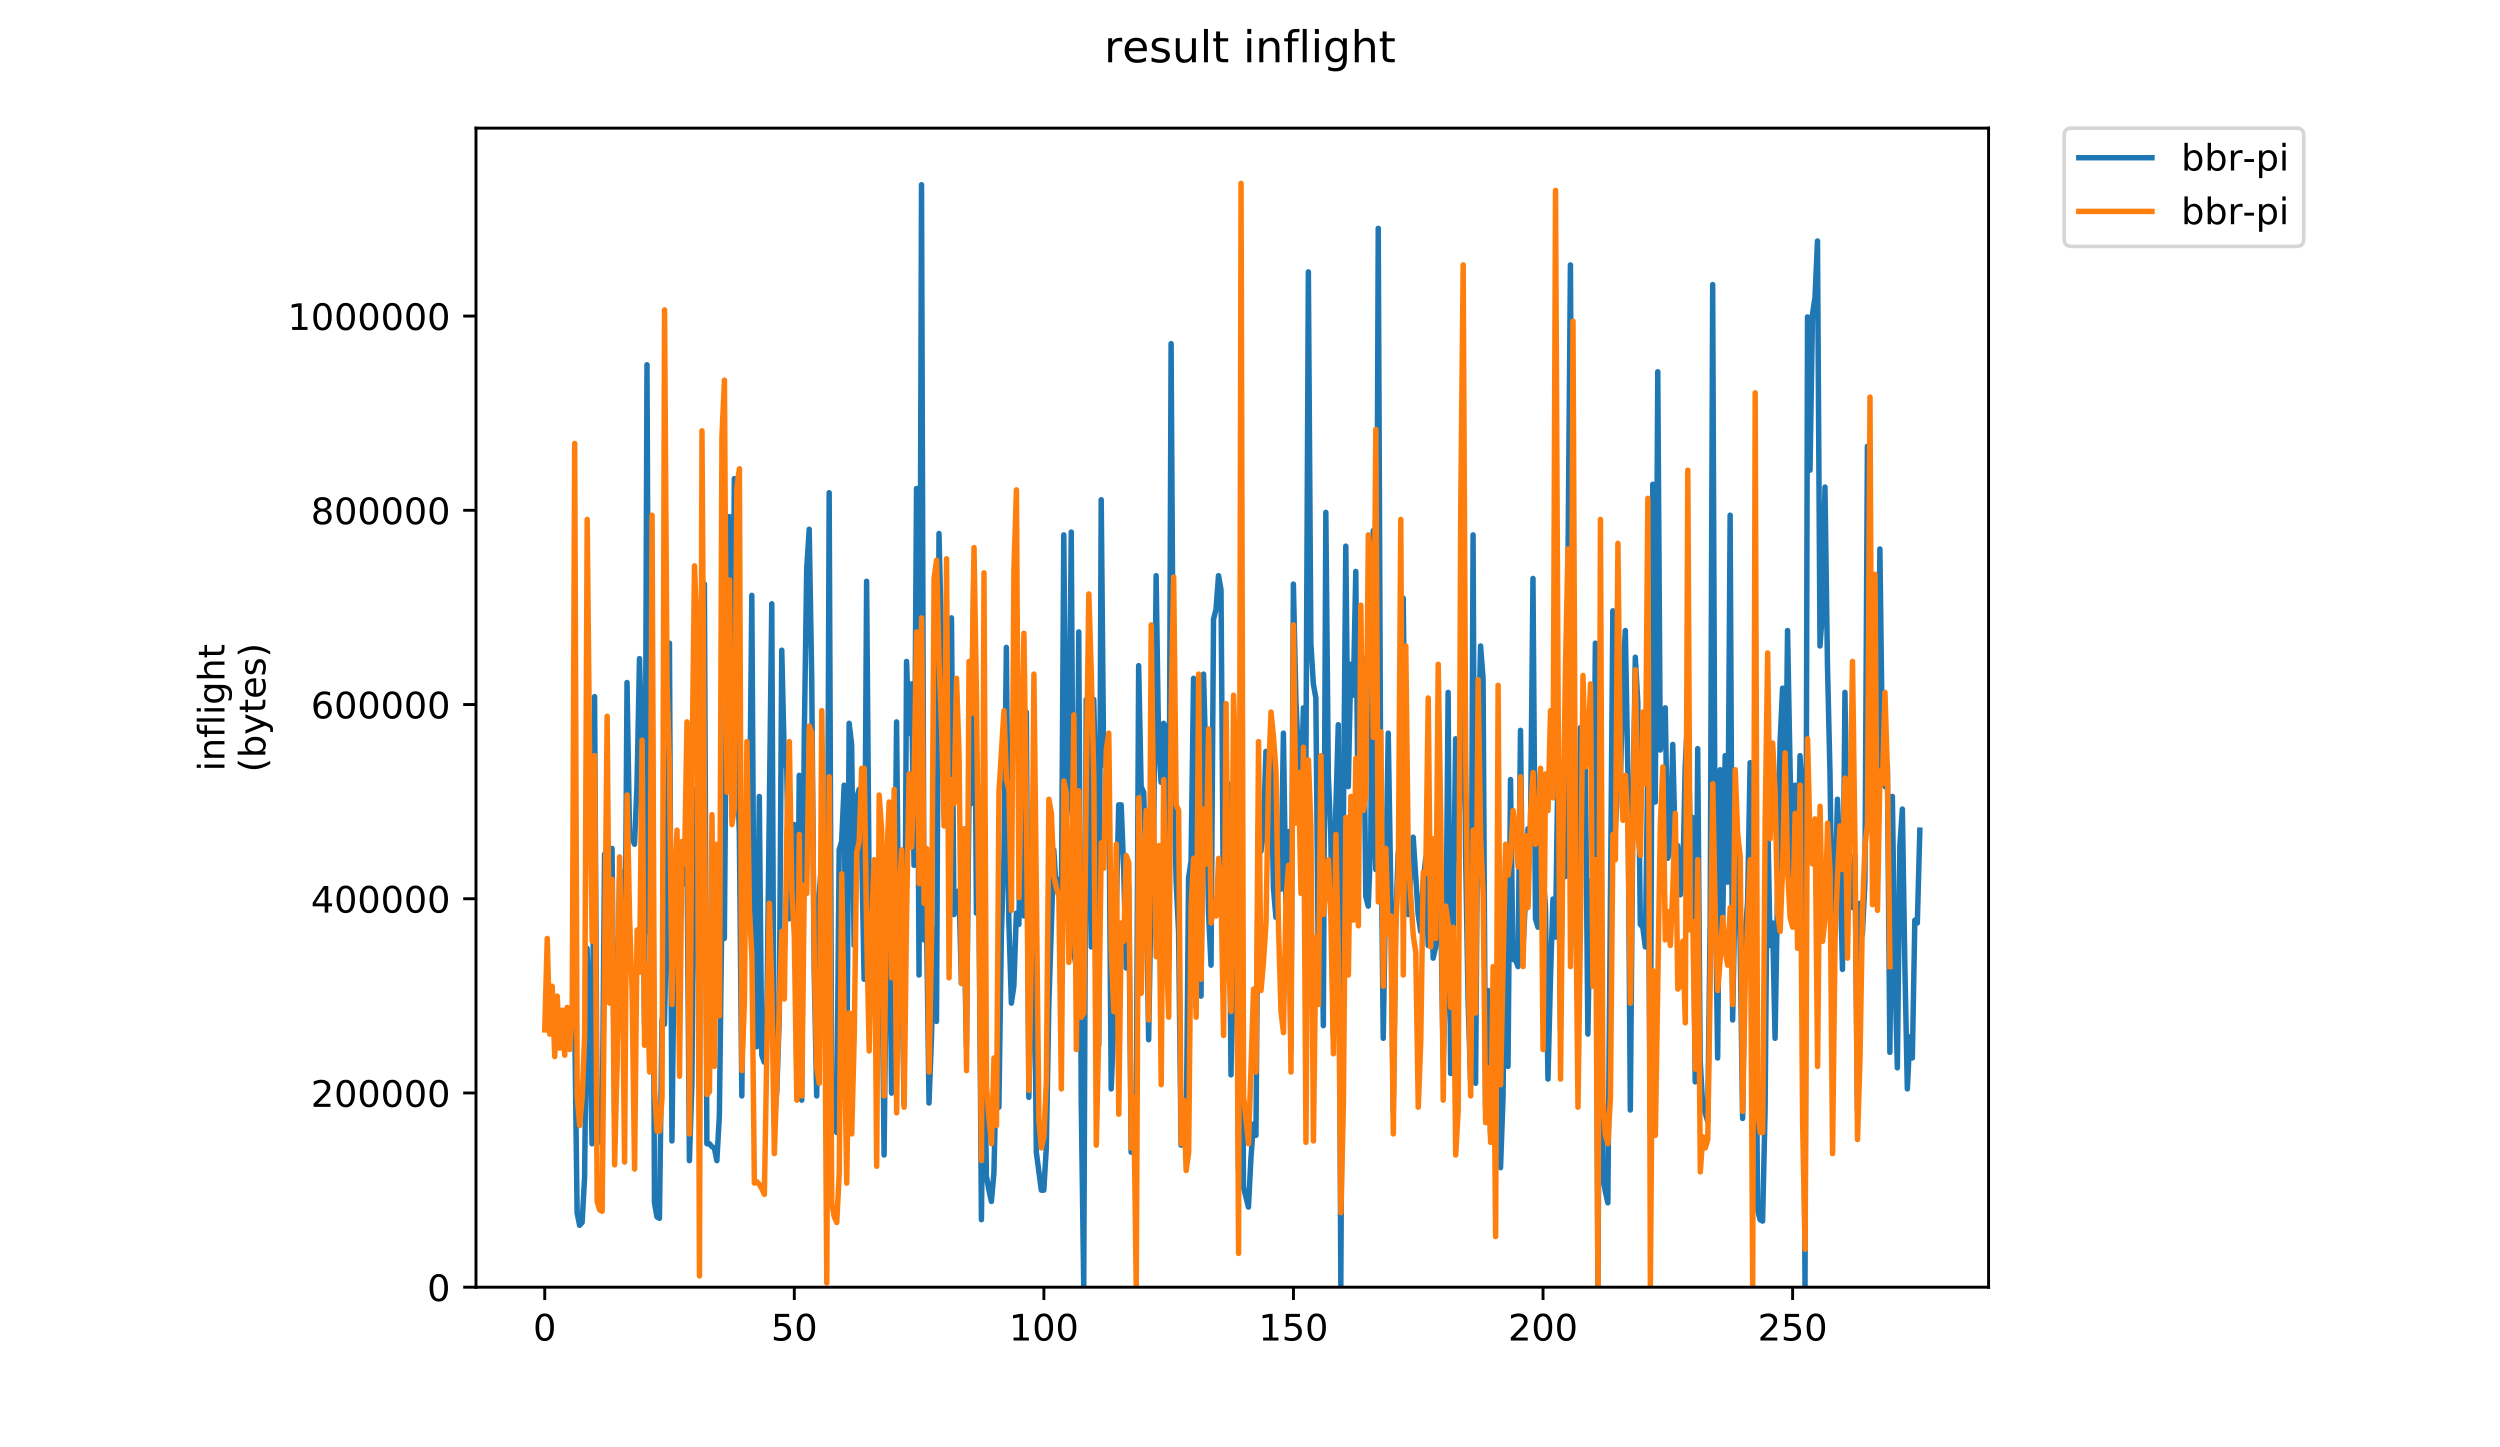 <?xml version="1.0" encoding="utf-8" standalone="no"?>
<!DOCTYPE svg PUBLIC "-//W3C//DTD SVG 1.1//EN"
  "http://www.w3.org/Graphics/SVG/1.1/DTD/svg11.dtd">
<!-- Created with matplotlib (https://matplotlib.org/) -->
<svg height="396pt" version="1.1" viewBox="0 0 684 396" width="684pt" xmlns="http://www.w3.org/2000/svg" xmlns:xlink="http://www.w3.org/1999/xlink">
 <defs>
  <style type="text/css">
*{stroke-linecap:butt;stroke-linejoin:round;}
  </style>
 </defs>
 <g id="figure_1">
  <g id="patch_1">
   <path d="M 0 396 
L 684 396 
L 684 0 
L 0 0 
z
" style="fill:#ffffff;"/>
  </g>
  <g id="axes_1">
   <g id="patch_2">
    <path d="M 130.23 352.174 
L 544.074 352.174 
L 544.074 35.062 
L 130.23 35.062 
z
" style="fill:#ffffff;"/>
   </g>
   <g id="matplotlib.axis_1">
    <g id="xtick_1">
     <g id="line2d_1">
      <defs>
       <path d="M 0 0 
L 0 3.5 
" id="med41f67d3d" style="stroke:#000000;stroke-width:0.8;"/>
      </defs>
      <g>
       <use style="stroke:#000000;stroke-width:0.8;" x="149.039" xlink:href="#med41f67d3d" y="352.174"/>
      </g>
     </g>
     <g id="text_1">
      <!-- 0 -->
      <defs>
       <path d="M 31.781 66.406 
Q 24.172 66.406 20.328 58.906 
Q 16.5 51.422 16.5 36.375 
Q 16.5 21.391 20.328 13.891 
Q 24.172 6.391 31.781 6.391 
Q 39.453 6.391 43.281 13.891 
Q 47.125 21.391 47.125 36.375 
Q 47.125 51.422 43.281 58.906 
Q 39.453 66.406 31.781 66.406 
z
M 31.781 74.219 
Q 44.047 74.219 50.516 64.516 
Q 56.984 54.828 56.984 36.375 
Q 56.984 17.969 50.516 8.266 
Q 44.047 -1.422 31.781 -1.422 
Q 19.531 -1.422 13.062 8.266 
Q 6.594 17.969 6.594 36.375 
Q 6.594 54.828 13.062 64.516 
Q 19.531 74.219 31.781 74.219 
z
" id="DejaVuSans-48"/>
      </defs>
      <g transform="translate(145.857 366.773)scale(0.1 -0.1)">
       <use xlink:href="#DejaVuSans-48"/>
      </g>
     </g>
    </g>
    <g id="xtick_2">
     <g id="line2d_2">
      <g>
       <use style="stroke:#000000;stroke-width:0.8;" x="217.322" xlink:href="#med41f67d3d" y="352.174"/>
      </g>
     </g>
     <g id="text_2">
      <!-- 50 -->
      <defs>
       <path d="M 10.797 72.906 
L 49.516 72.906 
L 49.516 64.594 
L 19.828 64.594 
L 19.828 46.734 
Q 21.969 47.469 24.109 47.828 
Q 26.266 48.188 28.422 48.188 
Q 40.625 48.188 47.75 41.5 
Q 54.891 34.812 54.891 23.391 
Q 54.891 11.625 47.562 5.094 
Q 40.234 -1.422 26.906 -1.422 
Q 22.312 -1.422 17.547 -0.641 
Q 12.797 0.141 7.719 1.703 
L 7.719 11.625 
Q 12.109 9.234 16.797 8.062 
Q 21.484 6.891 26.703 6.891 
Q 35.156 6.891 40.078 11.328 
Q 45.016 15.766 45.016 23.391 
Q 45.016 31 40.078 35.438 
Q 35.156 39.891 26.703 39.891 
Q 22.75 39.891 18.812 39.016 
Q 14.891 38.141 10.797 36.281 
z
" id="DejaVuSans-53"/>
      </defs>
      <g transform="translate(210.96 366.773)scale(0.1 -0.1)">
       <use xlink:href="#DejaVuSans-53"/>
       <use x="63.623" xlink:href="#DejaVuSans-48"/>
      </g>
     </g>
    </g>
    <g id="xtick_3">
     <g id="line2d_3">
      <g>
       <use style="stroke:#000000;stroke-width:0.8;" x="285.606" xlink:href="#med41f67d3d" y="352.174"/>
      </g>
     </g>
     <g id="text_3">
      <!-- 100 -->
      <defs>
       <path d="M 12.406 8.297 
L 28.516 8.297 
L 28.516 63.922 
L 10.984 60.406 
L 10.984 69.391 
L 28.422 72.906 
L 38.281 72.906 
L 38.281 8.297 
L 54.391 8.297 
L 54.391 0 
L 12.406 0 
z
" id="DejaVuSans-49"/>
      </defs>
      <g transform="translate(276.063 366.773)scale(0.1 -0.1)">
       <use xlink:href="#DejaVuSans-49"/>
       <use x="63.623" xlink:href="#DejaVuSans-48"/>
       <use x="127.246" xlink:href="#DejaVuSans-48"/>
      </g>
     </g>
    </g>
    <g id="xtick_4">
     <g id="line2d_4">
      <g>
       <use style="stroke:#000000;stroke-width:0.8;" x="353.89" xlink:href="#med41f67d3d" y="352.174"/>
      </g>
     </g>
     <g id="text_4">
      <!-- 150 -->
      <g transform="translate(344.347 366.773)scale(0.1 -0.1)">
       <use xlink:href="#DejaVuSans-49"/>
       <use x="63.623" xlink:href="#DejaVuSans-53"/>
       <use x="127.246" xlink:href="#DejaVuSans-48"/>
      </g>
     </g>
    </g>
    <g id="xtick_5">
     <g id="line2d_5">
      <g>
       <use style="stroke:#000000;stroke-width:0.8;" x="422.174" xlink:href="#med41f67d3d" y="352.174"/>
      </g>
     </g>
     <g id="text_5">
      <!-- 200 -->
      <defs>
       <path d="M 19.188 8.297 
L 53.609 8.297 
L 53.609 0 
L 7.328 0 
L 7.328 8.297 
Q 12.938 14.109 22.625 23.891 
Q 32.328 33.688 34.812 36.531 
Q 39.547 41.844 41.422 45.531 
Q 43.312 49.219 43.312 52.781 
Q 43.312 58.594 39.234 62.25 
Q 35.156 65.922 28.609 65.922 
Q 23.969 65.922 18.812 64.312 
Q 13.672 62.703 7.812 59.422 
L 7.812 69.391 
Q 13.766 71.781 18.938 73 
Q 24.125 74.219 28.422 74.219 
Q 39.75 74.219 46.484 68.547 
Q 53.219 62.891 53.219 53.422 
Q 53.219 48.922 51.531 44.891 
Q 49.859 40.875 45.406 35.406 
Q 44.188 33.984 37.641 27.219 
Q 31.109 20.453 19.188 8.297 
z
" id="DejaVuSans-50"/>
      </defs>
      <g transform="translate(412.631 366.773)scale(0.1 -0.1)">
       <use xlink:href="#DejaVuSans-50"/>
       <use x="63.623" xlink:href="#DejaVuSans-48"/>
       <use x="127.246" xlink:href="#DejaVuSans-48"/>
      </g>
     </g>
    </g>
    <g id="xtick_6">
     <g id="line2d_6">
      <g>
       <use style="stroke:#000000;stroke-width:0.8;" x="490.458" xlink:href="#med41f67d3d" y="352.174"/>
      </g>
     </g>
     <g id="text_6">
      <!-- 250 -->
      <g transform="translate(480.915 366.773)scale(0.1 -0.1)">
       <use xlink:href="#DejaVuSans-50"/>
       <use x="63.623" xlink:href="#DejaVuSans-53"/>
       <use x="127.246" xlink:href="#DejaVuSans-48"/>
      </g>
     </g>
    </g>
   </g>
   <g id="matplotlib.axis_2">
    <g id="ytick_1">
     <g id="line2d_7">
      <defs>
       <path d="M 0 0 
L -3.5 0 
" id="ma3888d29c0" style="stroke:#000000;stroke-width:0.8;"/>
      </defs>
      <g>
       <use style="stroke:#000000;stroke-width:0.8;" x="130.23" xlink:href="#ma3888d29c0" y="352.174"/>
      </g>
     </g>
     <g id="text_7">
      <!-- 0 -->
      <g transform="translate(116.868 355.973)scale(0.1 -0.1)">
       <use xlink:href="#DejaVuSans-48"/>
      </g>
     </g>
    </g>
    <g id="ytick_2">
     <g id="line2d_8">
      <g>
       <use style="stroke:#000000;stroke-width:0.8;" x="130.23" xlink:href="#ma3888d29c0" y="299.035"/>
      </g>
     </g>
     <g id="text_8">
      <!-- 200000 -->
      <g transform="translate(85.055 302.834)scale(0.1 -0.1)">
       <use xlink:href="#DejaVuSans-50"/>
       <use x="63.623" xlink:href="#DejaVuSans-48"/>
       <use x="127.246" xlink:href="#DejaVuSans-48"/>
       <use x="190.869" xlink:href="#DejaVuSans-48"/>
       <use x="254.492" xlink:href="#DejaVuSans-48"/>
       <use x="318.115" xlink:href="#DejaVuSans-48"/>
      </g>
     </g>
    </g>
    <g id="ytick_3">
     <g id="line2d_9">
      <g>
       <use style="stroke:#000000;stroke-width:0.8;" x="130.23" xlink:href="#ma3888d29c0" y="245.896"/>
      </g>
     </g>
     <g id="text_9">
      <!-- 400000 -->
      <defs>
       <path d="M 37.797 64.312 
L 12.891 25.391 
L 37.797 25.391 
z
M 35.203 72.906 
L 47.609 72.906 
L 47.609 25.391 
L 58.016 25.391 
L 58.016 17.188 
L 47.609 17.188 
L 47.609 0 
L 37.797 0 
L 37.797 17.188 
L 4.891 17.188 
L 4.891 26.703 
z
" id="DejaVuSans-52"/>
      </defs>
      <g transform="translate(85.055 249.695)scale(0.1 -0.1)">
       <use xlink:href="#DejaVuSans-52"/>
       <use x="63.623" xlink:href="#DejaVuSans-48"/>
       <use x="127.246" xlink:href="#DejaVuSans-48"/>
       <use x="190.869" xlink:href="#DejaVuSans-48"/>
       <use x="254.492" xlink:href="#DejaVuSans-48"/>
       <use x="318.115" xlink:href="#DejaVuSans-48"/>
      </g>
     </g>
    </g>
    <g id="ytick_4">
     <g id="line2d_10">
      <g>
       <use style="stroke:#000000;stroke-width:0.8;" x="130.23" xlink:href="#ma3888d29c0" y="192.757"/>
      </g>
     </g>
     <g id="text_10">
      <!-- 600000 -->
      <defs>
       <path d="M 33.016 40.375 
Q 26.375 40.375 22.484 35.828 
Q 18.609 31.297 18.609 23.391 
Q 18.609 15.531 22.484 10.953 
Q 26.375 6.391 33.016 6.391 
Q 39.656 6.391 43.531 10.953 
Q 47.406 15.531 47.406 23.391 
Q 47.406 31.297 43.531 35.828 
Q 39.656 40.375 33.016 40.375 
z
M 52.594 71.297 
L 52.594 62.312 
Q 48.875 64.062 45.094 64.984 
Q 41.312 65.922 37.594 65.922 
Q 27.828 65.922 22.672 59.328 
Q 17.531 52.734 16.797 39.406 
Q 19.672 43.656 24.016 45.922 
Q 28.375 48.188 33.594 48.188 
Q 44.578 48.188 50.953 41.516 
Q 57.328 34.859 57.328 23.391 
Q 57.328 12.156 50.688 5.359 
Q 44.047 -1.422 33.016 -1.422 
Q 20.359 -1.422 13.672 8.266 
Q 6.984 17.969 6.984 36.375 
Q 6.984 53.656 15.188 63.938 
Q 23.391 74.219 37.203 74.219 
Q 40.922 74.219 44.703 73.484 
Q 48.484 72.75 52.594 71.297 
z
" id="DejaVuSans-54"/>
      </defs>
      <g transform="translate(85.055 196.556)scale(0.1 -0.1)">
       <use xlink:href="#DejaVuSans-54"/>
       <use x="63.623" xlink:href="#DejaVuSans-48"/>
       <use x="127.246" xlink:href="#DejaVuSans-48"/>
       <use x="190.869" xlink:href="#DejaVuSans-48"/>
       <use x="254.492" xlink:href="#DejaVuSans-48"/>
       <use x="318.115" xlink:href="#DejaVuSans-48"/>
      </g>
     </g>
    </g>
    <g id="ytick_5">
     <g id="line2d_11">
      <g>
       <use style="stroke:#000000;stroke-width:0.8;" x="130.23" xlink:href="#ma3888d29c0" y="139.618"/>
      </g>
     </g>
     <g id="text_11">
      <!-- 800000 -->
      <defs>
       <path d="M 31.781 34.625 
Q 24.75 34.625 20.719 30.859 
Q 16.703 27.094 16.703 20.516 
Q 16.703 13.922 20.719 10.156 
Q 24.75 6.391 31.781 6.391 
Q 38.812 6.391 42.859 10.172 
Q 46.922 13.969 46.922 20.516 
Q 46.922 27.094 42.891 30.859 
Q 38.875 34.625 31.781 34.625 
z
M 21.922 38.812 
Q 15.578 40.375 12.031 44.719 
Q 8.5 49.078 8.5 55.328 
Q 8.5 64.062 14.719 69.141 
Q 20.953 74.219 31.781 74.219 
Q 42.672 74.219 48.875 69.141 
Q 55.078 64.062 55.078 55.328 
Q 55.078 49.078 51.531 44.719 
Q 48 40.375 41.703 38.812 
Q 48.828 37.156 52.797 32.312 
Q 56.781 27.484 56.781 20.516 
Q 56.781 9.906 50.312 4.234 
Q 43.844 -1.422 31.781 -1.422 
Q 19.734 -1.422 13.25 4.234 
Q 6.781 9.906 6.781 20.516 
Q 6.781 27.484 10.781 32.312 
Q 14.797 37.156 21.922 38.812 
z
M 18.312 54.391 
Q 18.312 48.734 21.844 45.562 
Q 25.391 42.391 31.781 42.391 
Q 38.141 42.391 41.719 45.562 
Q 45.312 48.734 45.312 54.391 
Q 45.312 60.062 41.719 63.234 
Q 38.141 66.406 31.781 66.406 
Q 25.391 66.406 21.844 63.234 
Q 18.312 60.062 18.312 54.391 
z
" id="DejaVuSans-56"/>
      </defs>
      <g transform="translate(85.055 143.417)scale(0.1 -0.1)">
       <use xlink:href="#DejaVuSans-56"/>
       <use x="63.623" xlink:href="#DejaVuSans-48"/>
       <use x="127.246" xlink:href="#DejaVuSans-48"/>
       <use x="190.869" xlink:href="#DejaVuSans-48"/>
       <use x="254.492" xlink:href="#DejaVuSans-48"/>
       <use x="318.115" xlink:href="#DejaVuSans-48"/>
      </g>
     </g>
    </g>
    <g id="ytick_6">
     <g id="line2d_12">
      <g>
       <use style="stroke:#000000;stroke-width:0.8;" x="130.23" xlink:href="#ma3888d29c0" y="86.478"/>
      </g>
     </g>
     <g id="text_12">
      <!-- 1000000 -->
      <g transform="translate(78.693 90.278)scale(0.1 -0.1)">
       <use xlink:href="#DejaVuSans-49"/>
       <use x="63.623" xlink:href="#DejaVuSans-48"/>
       <use x="127.246" xlink:href="#DejaVuSans-48"/>
       <use x="190.869" xlink:href="#DejaVuSans-48"/>
       <use x="254.492" xlink:href="#DejaVuSans-48"/>
       <use x="318.115" xlink:href="#DejaVuSans-48"/>
       <use x="381.738" xlink:href="#DejaVuSans-48"/>
      </g>
     </g>
    </g>
    <g id="text_13">
     <!-- inflight -->
     <defs>
      <path d="M 9.422 54.688 
L 18.406 54.688 
L 18.406 0 
L 9.422 0 
z
M 9.422 75.984 
L 18.406 75.984 
L 18.406 64.594 
L 9.422 64.594 
z
" id="DejaVuSans-105"/>
      <path d="M 54.891 33.016 
L 54.891 0 
L 45.906 0 
L 45.906 32.719 
Q 45.906 40.484 42.875 44.328 
Q 39.844 48.188 33.797 48.188 
Q 26.516 48.188 22.312 43.547 
Q 18.109 38.922 18.109 30.906 
L 18.109 0 
L 9.078 0 
L 9.078 54.688 
L 18.109 54.688 
L 18.109 46.188 
Q 21.344 51.125 25.703 53.562 
Q 30.078 56 35.797 56 
Q 45.219 56 50.047 50.172 
Q 54.891 44.344 54.891 33.016 
z
" id="DejaVuSans-110"/>
      <path d="M 37.109 75.984 
L 37.109 68.5 
L 28.516 68.5 
Q 23.688 68.5 21.797 66.547 
Q 19.922 64.594 19.922 59.516 
L 19.922 54.688 
L 34.719 54.688 
L 34.719 47.703 
L 19.922 47.703 
L 19.922 0 
L 10.891 0 
L 10.891 47.703 
L 2.297 47.703 
L 2.297 54.688 
L 10.891 54.688 
L 10.891 58.5 
Q 10.891 67.625 15.141 71.797 
Q 19.391 75.984 28.609 75.984 
z
" id="DejaVuSans-102"/>
      <path d="M 9.422 75.984 
L 18.406 75.984 
L 18.406 0 
L 9.422 0 
z
" id="DejaVuSans-108"/>
      <path d="M 45.406 27.984 
Q 45.406 37.75 41.375 43.109 
Q 37.359 48.484 30.078 48.484 
Q 22.859 48.484 18.828 43.109 
Q 14.797 37.75 14.797 27.984 
Q 14.797 18.266 18.828 12.891 
Q 22.859 7.516 30.078 7.516 
Q 37.359 7.516 41.375 12.891 
Q 45.406 18.266 45.406 27.984 
z
M 54.391 6.781 
Q 54.391 -7.172 48.188 -13.984 
Q 42 -20.797 29.203 -20.797 
Q 24.469 -20.797 20.266 -20.094 
Q 16.062 -19.391 12.109 -17.922 
L 12.109 -9.188 
Q 16.062 -11.328 19.922 -12.344 
Q 23.781 -13.375 27.781 -13.375 
Q 36.625 -13.375 41.016 -8.766 
Q 45.406 -4.156 45.406 5.172 
L 45.406 9.625 
Q 42.625 4.781 38.281 2.391 
Q 33.938 0 27.875 0 
Q 17.828 0 11.672 7.656 
Q 5.516 15.328 5.516 27.984 
Q 5.516 40.672 11.672 48.328 
Q 17.828 56 27.875 56 
Q 33.938 56 38.281 53.609 
Q 42.625 51.219 45.406 46.391 
L 45.406 54.688 
L 54.391 54.688 
z
" id="DejaVuSans-103"/>
      <path d="M 54.891 33.016 
L 54.891 0 
L 45.906 0 
L 45.906 32.719 
Q 45.906 40.484 42.875 44.328 
Q 39.844 48.188 33.797 48.188 
Q 26.516 48.188 22.312 43.547 
Q 18.109 38.922 18.109 30.906 
L 18.109 0 
L 9.078 0 
L 9.078 75.984 
L 18.109 75.984 
L 18.109 46.188 
Q 21.344 51.125 25.703 53.562 
Q 30.078 56 35.797 56 
Q 45.219 56 50.047 50.172 
Q 54.891 44.344 54.891 33.016 
z
" id="DejaVuSans-104"/>
      <path d="M 18.312 70.219 
L 18.312 54.688 
L 36.812 54.688 
L 36.812 47.703 
L 18.312 47.703 
L 18.312 18.016 
Q 18.312 11.328 20.141 9.422 
Q 21.969 7.516 27.594 7.516 
L 36.812 7.516 
L 36.812 0 
L 27.594 0 
Q 17.188 0 13.234 3.875 
Q 9.281 7.766 9.281 18.016 
L 9.281 47.703 
L 2.688 47.703 
L 2.688 54.688 
L 9.281 54.688 
L 9.281 70.219 
z
" id="DejaVuSans-116"/>
     </defs>
     <g transform="translate(61.415 211.018)rotate(-90)scale(0.1 -0.1)">
      <use xlink:href="#DejaVuSans-105"/>
      <use x="27.783" xlink:href="#DejaVuSans-110"/>
      <use x="91.162" xlink:href="#DejaVuSans-102"/>
      <use x="126.367" xlink:href="#DejaVuSans-108"/>
      <use x="154.15" xlink:href="#DejaVuSans-105"/>
      <use x="181.934" xlink:href="#DejaVuSans-103"/>
      <use x="245.41" xlink:href="#DejaVuSans-104"/>
      <use x="308.789" xlink:href="#DejaVuSans-116"/>
     </g>
     <!-- (bytes) -->
     <defs>
      <path d="M 31 75.875 
Q 24.469 64.656 21.281 53.656 
Q 18.109 42.672 18.109 31.391 
Q 18.109 20.125 21.312 9.062 
Q 24.516 -2 31 -13.188 
L 23.188 -13.188 
Q 15.875 -1.703 12.234 9.375 
Q 8.594 20.453 8.594 31.391 
Q 8.594 42.281 12.203 53.312 
Q 15.828 64.359 23.188 75.875 
z
" id="DejaVuSans-40"/>
      <path d="M 48.688 27.297 
Q 48.688 37.203 44.609 42.844 
Q 40.531 48.484 33.406 48.484 
Q 26.266 48.484 22.188 42.844 
Q 18.109 37.203 18.109 27.297 
Q 18.109 17.391 22.188 11.75 
Q 26.266 6.109 33.406 6.109 
Q 40.531 6.109 44.609 11.75 
Q 48.688 17.391 48.688 27.297 
z
M 18.109 46.391 
Q 20.953 51.266 25.266 53.625 
Q 29.594 56 35.594 56 
Q 45.562 56 51.781 48.094 
Q 58.016 40.188 58.016 27.297 
Q 58.016 14.406 51.781 6.484 
Q 45.562 -1.422 35.594 -1.422 
Q 29.594 -1.422 25.266 0.953 
Q 20.953 3.328 18.109 8.203 
L 18.109 0 
L 9.078 0 
L 9.078 75.984 
L 18.109 75.984 
z
" id="DejaVuSans-98"/>
      <path d="M 32.172 -5.078 
Q 28.375 -14.844 24.75 -17.812 
Q 21.141 -20.797 15.094 -20.797 
L 7.906 -20.797 
L 7.906 -13.281 
L 13.188 -13.281 
Q 16.891 -13.281 18.938 -11.516 
Q 21 -9.766 23.484 -3.219 
L 25.094 0.875 
L 2.984 54.688 
L 12.5 54.688 
L 29.594 11.922 
L 46.688 54.688 
L 56.203 54.688 
z
" id="DejaVuSans-121"/>
      <path d="M 56.203 29.594 
L 56.203 25.203 
L 14.891 25.203 
Q 15.484 15.922 20.484 11.062 
Q 25.484 6.203 34.422 6.203 
Q 39.594 6.203 44.453 7.469 
Q 49.312 8.734 54.109 11.281 
L 54.109 2.781 
Q 49.266 0.734 44.188 -0.344 
Q 39.109 -1.422 33.891 -1.422 
Q 20.797 -1.422 13.156 6.188 
Q 5.516 13.812 5.516 26.812 
Q 5.516 40.234 12.766 48.109 
Q 20.016 56 32.328 56 
Q 43.359 56 49.781 48.891 
Q 56.203 41.797 56.203 29.594 
z
M 47.219 32.234 
Q 47.125 39.594 43.094 43.984 
Q 39.062 48.391 32.422 48.391 
Q 24.906 48.391 20.391 44.141 
Q 15.875 39.891 15.188 32.172 
z
" id="DejaVuSans-101"/>
      <path d="M 44.281 53.078 
L 44.281 44.578 
Q 40.484 46.531 36.375 47.5 
Q 32.281 48.484 27.875 48.484 
Q 21.188 48.484 17.844 46.438 
Q 14.5 44.391 14.5 40.281 
Q 14.5 37.156 16.891 35.375 
Q 19.281 33.594 26.516 31.984 
L 29.594 31.297 
Q 39.156 29.25 43.188 25.516 
Q 47.219 21.781 47.219 15.094 
Q 47.219 7.469 41.188 3.016 
Q 35.156 -1.422 24.609 -1.422 
Q 20.219 -1.422 15.453 -0.562 
Q 10.688 0.297 5.422 2 
L 5.422 11.281 
Q 10.406 8.688 15.234 7.391 
Q 20.062 6.109 24.812 6.109 
Q 31.156 6.109 34.562 8.281 
Q 37.984 10.453 37.984 14.406 
Q 37.984 18.062 35.516 20.016 
Q 33.062 21.969 24.703 23.781 
L 21.578 24.516 
Q 13.234 26.266 9.516 29.906 
Q 5.812 33.547 5.812 39.891 
Q 5.812 47.609 11.281 51.797 
Q 16.75 56 26.812 56 
Q 31.781 56 36.172 55.266 
Q 40.578 54.547 44.281 53.078 
z
" id="DejaVuSans-115"/>
      <path d="M 8.016 75.875 
L 15.828 75.875 
Q 23.141 64.359 26.781 53.312 
Q 30.422 42.281 30.422 31.391 
Q 30.422 20.453 26.781 9.375 
Q 23.141 -1.703 15.828 -13.188 
L 8.016 -13.188 
Q 14.5 -2 17.703 9.062 
Q 20.906 20.125 20.906 31.391 
Q 20.906 42.672 17.703 53.656 
Q 14.5 64.656 8.016 75.875 
z
" id="DejaVuSans-41"/>
     </defs>
     <g transform="translate(72.613 211.295)rotate(-90)scale(0.1 -0.1)">
      <use xlink:href="#DejaVuSans-40"/>
      <use x="39.014" xlink:href="#DejaVuSans-98"/>
      <use x="102.49" xlink:href="#DejaVuSans-121"/>
      <use x="161.67" xlink:href="#DejaVuSans-116"/>
      <use x="200.879" xlink:href="#DejaVuSans-101"/>
      <use x="262.402" xlink:href="#DejaVuSans-115"/>
      <use x="314.502" xlink:href="#DejaVuSans-41"/>
     </g>
    </g>
   </g>
   <g id="line2d_13">
    <path clip-path="url(#p0f5537dece)" d="M 157.212 277.815 
L 157.895 331.784 
L 158.578 335.246 
L 159.261 334.477 
L 159.943 322.165 
L 160.626 259.455 
L 161.309 281 
L 161.992 312.932 
L 162.675 190.589 
L 163.358 306.776 
L 164.04 311.778 
L 164.723 312.932 
L 165.406 233.678 
L 166.089 246.759 
L 166.772 262.533 
L 167.455 232.139 
L 168.138 304.853 
L 168.82 289.079 
L 169.503 240.218 
L 170.186 238.68 
L 170.869 286.386 
L 171.552 186.741 
L 172.235 227.907 
L 173.6 230.985 
L 174.283 214.826 
L 174.966 180.201 
L 175.649 205.593 
L 176.332 280.23 
L 177.014 99.793 
L 177.697 255.223 
L 178.38 174.815 
L 179.063 329.091 
L 179.746 332.938 
L 180.429 333.323 
L 181.111 279.076 
L 181.794 280.23 
L 182.477 247.144 
L 183.16 175.969 
L 183.843 312.163 
L 184.526 253.684 
L 185.209 259.84 
L 185.891 244.835 
L 186.574 239.834 
L 187.257 241.757 
L 187.94 231.754 
L 188.623 317.549 
L 189.306 296.389 
L 189.988 215.981 
L 190.671 232.909 
L 191.354 282.923 
L 192.037 159.81 
L 192.72 159.81 
L 193.403 312.932 
L 194.085 312.932 
L 194.768 313.701 
L 195.451 314.086 
L 196.134 317.549 
L 196.817 305.237 
L 197.5 249.837 
L 198.182 256.762 
L 198.865 171.737 
L 199.548 141.343 
L 200.231 222.906 
L 200.914 130.956 
L 201.597 205.208 
L 202.28 227.907 
L 202.962 299.851 
L 203.645 230.985 
L 204.328 222.906 
L 205.011 232.909 
L 205.694 162.888 
L 206.377 271.766 
L 207.059 286.386 
L 207.742 217.904 
L 208.425 288.694 
L 209.108 290.618 
L 209.791 279.461 
L 211.156 165.197 
L 211.839 307.161 
L 212.522 298.697 
L 213.205 278.306 
L 213.888 177.893 
L 214.571 206.747 
L 215.253 210.21 
L 215.936 251.376 
L 216.619 245.605 
L 217.302 225.599 
L 217.985 292.157 
L 218.668 212.133 
L 219.351 301.005 
L 220.033 202.515 
L 220.716 155.578 
L 221.399 144.806 
L 222.082 185.202 
L 222.765 265.995 
L 223.448 299.851 
L 224.13 244.835 
L 224.813 235.602 
L 225.496 239.449 
L 226.179 305.237 
L 226.862 134.803 
L 227.545 296.389 
L 228.227 305.622 
L 228.91 309.854 
L 229.593 232.524 
L 230.276 230.216 
L 230.959 214.826 
L 231.642 304.083 
L 232.324 197.898 
L 233.007 203.669 
L 233.69 258.685 
L 234.373 218.289 
L 235.056 215.981 
L 235.739 232.139 
L 236.422 267.919 
L 237.104 159.041 
L 237.787 241.757 
L 238.47 270.227 
L 239.153 236.756 
L 239.836 275.229 
L 240.519 267.534 
L 241.201 251.376 
L 241.884 316.01 
L 242.567 254.453 
L 243.25 232.139 
L 243.933 299.082 
L 244.616 267.919 
L 245.298 197.514 
L 245.981 266.38 
L 246.664 260.224 
L 247.347 302.16 
L 248.03 180.97 
L 248.713 200.592 
L 249.395 187.126 
L 250.078 236.756 
L 250.761 133.649 
L 251.444 266.765 
L 252.127 50.548 
L 252.81 257.146 
L 253.493 251.376 
L 254.175 301.775 
L 254.858 283.693 
L 255.541 254.069 
L 256.224 279.461 
L 256.907 145.96 
L 257.59 175.584 
L 258.272 192.512 
L 258.955 184.433 
L 259.638 210.21 
L 260.321 169.044 
L 261.004 250.221 
L 261.687 245.605 
L 262.369 243.681 
L 263.052 269.073 
L 263.735 251.76 
L 264.418 286.386 
L 265.101 219.443 
L 265.784 219.828 
L 266.466 153.655 
L 267.149 249.837 
L 267.832 241.373 
L 268.515 333.707 
L 269.198 273.69 
L 269.881 321.781 
L 270.564 325.628 
L 271.246 328.706 
L 271.929 321.011 
L 272.612 292.541 
L 273.295 302.929 
L 273.978 255.223 
L 274.661 235.217 
L 275.343 177.123 
L 276.026 252.145 
L 276.709 274.459 
L 277.392 269.842 
L 278.075 249.837 
L 278.758 252.914 
L 279.44 214.442 
L 280.123 250.606 
L 280.806 194.821 
L 281.489 300.236 
L 282.172 265.61 
L 282.855 245.22 
L 283.537 315.24 
L 284.903 325.628 
L 285.586 325.628 
L 286.269 314.086 
L 286.952 275.229 
L 288.317 232.524 
L 289 243.681 
L 289.683 240.603 
L 290.366 251.376 
L 291.049 146.345 
L 291.732 224.06 
L 292.414 218.674 
L 293.097 145.575 
L 293.78 260.609 
L 294.463 264.456 
L 295.146 172.891 
L 295.829 301.775 
L 296.511 352.174 
L 297.194 191.358 
L 297.877 209.825 
L 298.56 259.07 
L 299.243 191.358 
L 299.926 221.367 
L 300.608 286.001 
L 301.291 136.727 
L 301.974 209.44 
L 302.657 207.517 
L 303.34 210.979 
L 304.023 297.928 
L 304.706 281 
L 306.071 220.213 
L 306.754 220.213 
L 307.437 237.525 
L 308.12 264.841 
L 308.803 242.142 
L 309.485 315.24 
L 310.168 303.314 
L 310.851 310.624 
L 311.534 182.125 
L 312.217 215.211 
L 312.9 216.75 
L 313.582 238.295 
L 314.265 284.462 
L 314.948 243.681 
L 315.631 230.6 
L 316.314 157.502 
L 316.997 203.669 
L 317.679 214.057 
L 318.362 197.898 
L 319.045 199.053 
L 319.728 265.226 
L 320.411 94.022 
L 321.094 205.593 
L 321.777 240.988 
L 322.459 254.838 
L 323.142 313.317 
L 323.825 303.314 
L 324.508 316.01 
L 325.191 240.218 
L 325.874 235.602 
L 326.556 185.587 
L 327.239 275.613 
L 327.922 214.826 
L 328.605 272.536 
L 329.288 184.433 
L 329.971 210.21 
L 330.653 249.837 
L 331.336 264.072 
L 332.019 169.429 
L 332.702 166.735 
L 333.385 157.502 
L 334.068 161.349 
L 334.75 252.914 
L 335.433 226.753 
L 336.116 214.442 
L 336.799 294.08 
L 337.482 250.606 
L 338.165 231.37 
L 338.848 319.857 
L 339.53 187.896 
L 340.213 324.859 
L 341.579 330.245 
L 342.262 316.779 
L 342.945 307.546 
L 343.627 310.624 
L 344.31 225.214 
L 344.993 232.909 
L 345.676 227.907 
L 346.359 205.593 
L 347.042 208.671 
L 347.724 206.362 
L 348.407 242.912 
L 349.09 250.991 
L 349.773 241.757 
L 350.456 243.296 
L 351.139 200.592 
L 351.821 247.144 
L 352.504 227.522 
L 353.187 287.155 
L 353.87 159.81 
L 354.553 191.358 
L 355.919 221.752 
L 356.601 193.666 
L 357.284 212.903 
L 357.967 74.401 
L 358.65 175.969 
L 359.333 187.126 
L 360.016 190.973 
L 360.698 265.226 
L 361.381 230.6 
L 362.064 280.615 
L 362.747 140.189 
L 363.43 212.133 
L 364.113 229.061 
L 364.795 282.923 
L 365.478 221.367 
L 366.161 198.283 
L 366.844 351.789 
L 367.527 227.907 
L 368.21 149.423 
L 368.892 215.211 
L 369.575 181.74 
L 370.258 190.204 
L 370.941 156.348 
L 371.624 229.061 
L 372.99 180.201 
L 373.672 245.22 
L 374.355 247.913 
L 375.038 230.216 
L 375.721 145.191 
L 376.404 237.91 
L 377.087 62.474 
L 377.769 217.904 
L 378.452 284.077 
L 379.818 200.592 
L 380.501 242.142 
L 381.184 304.083 
L 381.866 252.53 
L 382.549 233.293 
L 383.232 242.142 
L 383.915 163.658 
L 384.598 222.906 
L 385.281 250.221 
L 385.963 238.68 
L 386.646 229.061 
L 388.012 250.221 
L 388.695 254.838 
L 389.378 241.373 
L 390.061 234.832 
L 390.743 258.685 
L 391.426 230.216 
L 392.109 262.148 
L 392.792 259.07 
L 393.475 250.606 
L 394.158 246.374 
L 394.84 289.848 
L 395.523 269.073 
L 396.206 189.434 
L 396.889 293.696 
L 397.572 256.762 
L 398.255 202.13 
L 398.937 235.217 
L 399.62 208.286 
L 400.303 146.73 
L 400.986 233.678 
L 401.669 273.69 
L 402.352 295.619 
L 403.034 146.345 
L 403.717 296.389 
L 404.4 207.132 
L 405.083 176.738 
L 405.766 185.587 
L 406.449 303.314 
L 407.132 270.997 
L 407.814 310.239 
L 408.497 271.381 
L 409.18 306.776 
L 409.863 255.223 
L 410.546 319.472 
L 411.229 300.236 
L 411.911 234.832 
L 412.594 291.772 
L 413.277 213.288 
L 413.96 262.533 
L 414.643 262.533 
L 415.326 264.456 
L 416.008 199.822 
L 416.691 259.84 
L 417.374 245.605 
L 418.057 226.753 
L 418.74 226.753 
L 419.423 158.271 
L 420.105 251.376 
L 420.788 253.684 
L 421.471 211.364 
L 422.154 239.064 
L 422.837 247.913 
L 423.52 295.234 
L 424.203 267.919 
L 424.885 245.989 
L 425.568 256.377 
L 426.251 209.825 
L 426.934 281.384 
L 427.617 218.289 
L 428.3 239.834 
L 429.665 72.477 
L 430.348 181.355 
L 431.031 253.684 
L 431.714 268.688 
L 432.397 199.053 
L 433.079 228.677 
L 433.762 210.594 
L 434.445 282.923 
L 435.128 240.988 
L 435.811 251.76 
L 436.494 175.969 
L 437.176 351.789 
L 437.859 244.835 
L 438.542 322.165 
L 439.225 326.013 
L 439.908 329.091 
L 441.274 167.12 
L 441.956 227.138 
L 442.639 212.903 
L 443.322 214.826 
L 444.005 185.972 
L 444.688 172.506 
L 445.371 210.594 
L 446.053 303.698 
L 446.736 225.214 
L 447.419 179.816 
L 448.102 192.128 
L 448.785 252.914 
L 449.468 253.684 
L 450.15 259.07 
L 450.833 209.825 
L 451.516 309.854 
L 452.199 132.495 
L 452.882 219.443 
L 453.565 101.717 
L 454.247 205.208 
L 454.93 195.59 
L 455.613 193.666 
L 456.296 234.832 
L 456.979 232.524 
L 457.662 203.669 
L 458.345 232.139 
L 459.027 231.37 
L 459.71 244.835 
L 460.393 241.373 
L 461.076 209.44 
L 461.759 195.975 
L 462.442 228.292 
L 463.124 223.675 
L 463.807 296.004 
L 464.49 204.824 
L 465.173 290.233 
L 465.856 302.544 
L 466.539 304.468 
L 467.221 306.776 
L 467.904 252.145 
L 468.587 77.863 
L 469.27 240.988 
L 469.953 289.464 
L 470.636 210.594 
L 471.318 254.453 
L 472.001 206.747 
L 472.684 241.373 
L 473.367 140.959 
L 474.05 279.076 
L 474.733 242.142 
L 475.416 232.909 
L 476.098 257.531 
L 476.781 306.007 
L 477.464 255.608 
L 478.147 246.759 
L 478.83 208.671 
L 479.513 284.847 
L 480.195 243.681 
L 480.878 331.014 
L 481.561 333.707 
L 482.244 334.092 
L 482.927 303.698 
L 483.61 221.367 
L 484.292 258.685 
L 484.975 252.53 
L 485.658 284.077 
L 487.024 203.285 
L 487.707 188.28 
L 488.389 232.139 
L 489.072 172.506 
L 489.755 209.825 
L 490.438 239.834 
L 491.121 214.826 
L 491.804 242.142 
L 492.487 206.747 
L 493.169 217.904 
L 493.852 351.789 
L 494.535 86.712 
L 495.218 128.647 
L 495.901 85.943 
L 496.584 81.326 
L 497.266 65.937 
L 497.949 176.738 
L 498.632 167.12 
L 499.315 133.264 
L 499.998 182.125 
L 500.681 211.364 
L 501.363 258.685 
L 502.046 247.144 
L 502.729 218.674 
L 503.412 236.371 
L 504.095 265.226 
L 504.778 189.434 
L 505.46 237.141 
L 506.143 235.986 
L 506.826 248.298 
L 507.509 234.063 
L 508.192 303.698 
L 508.875 247.144 
L 509.558 255.608 
L 510.24 241.373 
L 510.923 122.107 
L 511.606 190.589 
L 512.289 205.208 
L 512.972 179.816 
L 513.655 239.449 
L 514.337 150.192 
L 515.02 204.054 
L 515.703 215.211 
L 516.386 209.44 
L 517.069 287.925 
L 517.752 217.904 
L 518.434 265.226 
L 519.117 292.157 
L 519.8 231.37 
L 520.483 221.367 
L 521.166 264.072 
L 521.849 297.928 
L 522.531 283.693 
L 523.214 289.464 
L 523.897 251.76 
L 524.58 252.53 
L 525.263 227.138 
L 525.263 227.138 
" style="fill:none;stroke:#1f77b4;stroke-linecap:square;stroke-width:1.5;"/>
   </g>
   <g id="line2d_14">
    <path clip-path="url(#p0f5537dece)" d="M 149.041 281.769 
L 149.724 256.762 
L 150.407 282.923 
L 151.09 269.842 
L 151.773 289.079 
L 152.455 272.536 
L 153.138 286.77 
L 153.821 276.383 
L 154.504 288.694 
L 155.187 275.613 
L 155.87 287.155 
L 156.552 277.922 
L 157.235 121.338 
L 157.918 299.851 
L 158.601 307.931 
L 159.284 300.236 
L 159.967 283.308 
L 160.65 142.113 
L 161.332 208.671 
L 162.015 257.531 
L 162.698 206.747 
L 163.381 328.706 
L 164.064 331.014 
L 164.747 331.399 
L 166.112 195.975 
L 166.795 274.459 
L 167.478 240.603 
L 168.161 318.703 
L 168.844 290.233 
L 169.526 234.448 
L 170.209 259.07 
L 170.892 317.933 
L 171.575 217.52 
L 172.258 251.376 
L 172.941 271.381 
L 173.623 319.857 
L 174.306 254.453 
L 174.989 265.995 
L 175.672 202.515 
L 176.355 286.001 
L 177.038 264.072 
L 177.721 293.311 
L 178.403 140.959 
L 179.086 297.928 
L 179.769 309.469 
L 180.452 309.469 
L 181.135 300.236 
L 181.818 84.789 
L 182.5 187.126 
L 183.183 209.825 
L 183.866 274.844 
L 184.549 240.218 
L 185.232 227.138 
L 185.915 294.465 
L 186.597 230.216 
L 187.28 236.371 
L 187.963 197.514 
L 188.646 310.239 
L 189.329 211.749 
L 190.012 154.809 
L 190.694 172.122 
L 191.377 349.096 
L 192.06 117.875 
L 192.743 223.29 
L 193.426 299.466 
L 194.109 298.697 
L 194.792 222.906 
L 195.474 291.772 
L 196.157 230.985 
L 196.84 277.922 
L 197.523 119.414 
L 198.206 104.025 
L 198.889 216.75 
L 199.571 158.656 
L 200.254 225.599 
L 200.937 220.982 
L 201.62 133.264 
L 202.303 128.263 
L 202.986 292.926 
L 203.668 274.074 
L 204.351 202.9 
L 205.034 248.682 
L 205.717 261.763 
L 206.4 323.704 
L 207.083 323.32 
L 207.765 324.089 
L 208.448 325.243 
L 209.131 326.782 
L 210.497 247.144 
L 211.18 271.381 
L 211.863 315.625 
L 213.911 254.838 
L 214.594 273.305 
L 215.277 227.522 
L 215.96 202.9 
L 216.642 243.296 
L 217.325 256.377 
L 218.008 301.005 
L 218.691 228.292 
L 219.374 299.851 
L 220.057 242.142 
L 220.739 244.45 
L 221.422 198.668 
L 222.105 200.592 
L 222.788 262.917 
L 223.471 292.157 
L 224.154 296.389 
L 224.836 194.436 
L 225.519 247.913 
L 226.202 351.02 
L 226.885 212.518 
L 227.568 329.091 
L 228.251 332.938 
L 228.934 334.477 
L 229.616 321.011 
L 230.299 239.064 
L 231.665 323.704 
L 232.348 277.152 
L 233.031 310.239 
L 233.713 283.693 
L 234.396 233.293 
L 235.079 230.216 
L 235.762 210.21 
L 236.445 210.21 
L 237.128 255.223 
L 237.81 287.54 
L 238.493 252.53 
L 239.176 235.217 
L 239.859 319.088 
L 240.542 217.52 
L 241.225 227.138 
L 241.907 299.851 
L 242.59 235.602 
L 243.273 219.443 
L 243.956 267.534 
L 244.639 215.981 
L 245.322 304.468 
L 246.005 244.835 
L 246.687 232.524 
L 247.37 302.929 
L 248.053 249.452 
L 248.736 211.749 
L 249.419 231.754 
L 250.102 212.518 
L 250.784 172.891 
L 251.467 241.757 
L 252.15 169.044 
L 252.833 247.144 
L 253.516 232.139 
L 254.199 293.311 
L 254.881 256.377 
L 255.564 158.271 
L 256.247 153.27 
L 256.93 180.97 
L 257.613 199.053 
L 258.296 225.984 
L 258.978 152.885 
L 259.661 267.534 
L 260.344 213.288 
L 261.027 219.828 
L 261.71 185.587 
L 262.393 206.362 
L 263.076 269.073 
L 263.758 226.753 
L 264.441 292.926 
L 265.124 180.97 
L 265.807 195.205 
L 266.49 149.807 
L 267.173 190.973 
L 268.538 317.549 
L 269.221 156.733 
L 269.904 297.158 
L 270.587 306.007 
L 271.27 312.932 
L 271.952 289.464 
L 272.635 307.931 
L 273.318 216.75 
L 274.684 194.436 
L 275.367 213.288 
L 276.049 215.981 
L 276.732 249.067 
L 277.415 155.578 
L 278.098 134.034 
L 278.781 245.605 
L 280.147 173.276 
L 280.829 223.675 
L 281.512 298.312 
L 282.195 260.224 
L 282.878 184.433 
L 284.244 306.392 
L 284.926 314.086 
L 285.609 311.008 
L 286.292 295.619 
L 286.975 218.674 
L 287.658 222.521 
L 288.341 239.834 
L 289.023 242.912 
L 289.706 245.22 
L 290.389 297.928 
L 291.072 213.672 
L 291.755 217.135 
L 292.438 263.302 
L 293.12 252.53 
L 293.803 195.59 
L 294.486 287.155 
L 295.169 216.365 
L 295.852 278.306 
L 296.535 277.152 
L 297.218 212.903 
L 297.9 162.503 
L 298.583 184.433 
L 299.266 212.518 
L 299.949 313.317 
L 300.632 281.384 
L 301.315 230.6 
L 301.997 237.525 
L 302.68 205.208 
L 303.363 200.592 
L 304.046 259.84 
L 304.729 276.768 
L 305.412 230.985 
L 306.094 304.853 
L 306.777 252.53 
L 307.46 257.531 
L 308.143 234.063 
L 308.826 235.986 
L 309.509 314.086 
L 310.191 300.236 
L 310.874 352.174 
L 311.557 218.289 
L 312.24 271.766 
L 312.923 239.064 
L 313.606 221.752 
L 314.289 279.076 
L 314.971 170.968 
L 315.654 224.829 
L 316.337 261.763 
L 317.02 231.37 
L 317.703 296.773 
L 318.386 213.288 
L 319.068 258.301 
L 319.751 278.306 
L 320.434 194.051 
L 321.117 157.887 
L 321.8 220.213 
L 322.483 221.752 
L 323.165 312.932 
L 323.848 301.005 
L 324.531 320.242 
L 325.214 315.24 
L 325.897 247.913 
L 326.58 234.832 
L 327.262 278.306 
L 327.945 184.433 
L 328.628 267.919 
L 329.311 221.367 
L 329.994 236.371 
L 330.677 199.437 
L 331.36 252.53 
L 332.042 246.759 
L 332.725 250.606 
L 333.408 234.832 
L 334.091 244.45 
L 334.774 283.308 
L 335.457 192.512 
L 336.139 262.917 
L 336.822 276.768 
L 337.505 190.204 
L 338.188 214.826 
L 338.871 342.941 
L 339.554 50.163 
L 340.236 299.851 
L 341.602 312.932 
L 342.968 270.612 
L 343.651 293.311 
L 344.333 202.9 
L 345.016 270.997 
L 345.699 262.917 
L 346.382 252.53 
L 347.065 212.518 
L 347.748 194.821 
L 348.43 201.746 
L 349.113 210.979 
L 349.796 253.684 
L 350.479 276.768 
L 351.162 282.538 
L 351.845 246.374 
L 352.528 236.756 
L 353.21 293.311 
L 353.893 170.968 
L 354.576 225.214 
L 355.259 211.364 
L 355.942 244.45 
L 356.625 204.439 
L 357.307 312.547 
L 357.99 207.901 
L 358.673 226.368 
L 359.356 312.163 
L 360.039 256.377 
L 360.722 274.844 
L 361.404 206.747 
L 362.087 250.221 
L 363.453 235.217 
L 364.136 251.376 
L 364.819 288.309 
L 365.501 228.292 
L 366.184 261.763 
L 366.867 331.784 
L 367.55 302.16 
L 368.233 223.675 
L 368.916 266.765 
L 369.599 217.904 
L 370.281 251.76 
L 370.964 207.517 
L 371.647 253.299 
L 372.33 165.581 
L 373.013 221.752 
L 373.696 217.904 
L 374.378 146.345 
L 375.061 152.116 
L 375.744 201.746 
L 376.427 117.49 
L 377.11 246.759 
L 377.793 200.207 
L 378.475 269.842 
L 379.158 232.139 
L 379.841 255.608 
L 380.524 250.606 
L 381.207 310.239 
L 381.89 253.684 
L 382.572 238.68 
L 383.255 142.113 
L 383.938 266.765 
L 384.621 176.738 
L 385.304 234.832 
L 386.67 255.992 
L 387.352 260.609 
L 388.035 302.929 
L 388.718 284.847 
L 389.401 238.68 
L 390.084 239.064 
L 390.767 190.973 
L 391.449 259.07 
L 392.132 229.446 
L 392.815 256.762 
L 393.498 181.74 
L 394.181 223.675 
L 394.864 301.005 
L 395.546 247.913 
L 396.229 252.914 
L 396.912 275.613 
L 397.595 253.684 
L 398.278 316.01 
L 398.961 303.698 
L 399.643 140.189 
L 400.326 72.477 
L 401.009 205.593 
L 401.692 262.917 
L 402.375 299.851 
L 403.058 227.138 
L 403.741 277.152 
L 404.423 185.972 
L 405.106 229.446 
L 405.789 244.835 
L 406.472 307.161 
L 407.155 292.157 
L 407.838 312.547 
L 408.52 264.456 
L 409.203 338.324 
L 409.886 187.511 
L 410.569 296.773 
L 411.935 230.985 
L 412.617 239.449 
L 413.3 234.448 
L 413.983 221.752 
L 414.666 227.907 
L 415.349 237.141 
L 416.032 212.518 
L 416.714 264.456 
L 417.397 228.677 
L 418.08 248.298 
L 418.763 222.521 
L 419.446 211.364 
L 420.129 230.985 
L 420.812 227.522 
L 421.494 210.21 
L 422.177 287.155 
L 422.86 211.749 
L 423.543 221.752 
L 424.226 194.436 
L 424.909 218.289 
L 425.591 52.087 
L 426.274 187.126 
L 426.957 295.234 
L 427.64 227.138 
L 428.323 182.125 
L 429.006 150.192 
L 429.688 264.456 
L 430.371 87.866 
L 431.054 236.756 
L 431.737 302.929 
L 432.42 252.914 
L 433.103 184.818 
L 433.785 209.825 
L 434.468 206.747 
L 435.151 187.126 
L 435.834 269.842 
L 436.517 235.217 
L 437.2 351.789 
L 437.883 142.113 
L 438.565 301.39 
L 439.248 310.624 
L 439.931 312.932 
L 440.614 300.236 
L 441.297 228.292 
L 441.98 235.217 
L 442.662 148.653 
L 443.345 210.21 
L 444.028 224.445 
L 444.711 212.133 
L 445.394 226.368 
L 446.077 274.459 
L 446.759 224.06 
L 447.442 183.279 
L 448.125 229.061 
L 448.808 234.063 
L 449.491 194.821 
L 450.174 214.442 
L 450.856 136.342 
L 451.539 351.789 
L 452.222 265.61 
L 452.905 310.624 
L 454.271 225.214 
L 454.954 209.825 
L 455.636 257.146 
L 456.319 249.452 
L 457.002 258.685 
L 457.685 242.912 
L 458.368 222.521 
L 459.051 270.612 
L 459.733 269.842 
L 460.416 257.531 
L 461.099 279.845 
L 461.782 128.647 
L 462.465 254.453 
L 463.148 252.145 
L 463.83 292.541 
L 464.513 235.217 
L 465.196 320.627 
L 465.879 311.008 
L 466.562 314.086 
L 467.245 311.778 
L 467.927 267.534 
L 468.61 214.442 
L 469.293 250.606 
L 469.976 270.997 
L 470.659 262.148 
L 471.342 250.991 
L 472.025 260.224 
L 472.707 264.072 
L 473.39 248.298 
L 474.073 274.844 
L 474.756 210.594 
L 475.439 228.292 
L 476.122 234.448 
L 476.804 304.083 
L 477.487 269.073 
L 478.853 235.217 
L 479.536 351.789 
L 480.219 107.487 
L 480.901 303.698 
L 481.584 309.854 
L 482.267 309.854 
L 482.95 224.445 
L 483.633 178.662 
L 484.316 229.446 
L 484.998 203.285 
L 485.681 216.75 
L 486.364 249.837 
L 487.047 254.838 
L 487.73 237.141 
L 488.413 205.978 
L 489.096 238.295 
L 489.778 250.991 
L 490.461 253.684 
L 491.144 222.521 
L 491.827 259.455 
L 492.51 214.826 
L 493.193 306.776 
L 493.875 341.787 
L 494.558 202.13 
L 495.241 230.6 
L 495.924 236.371 
L 496.607 224.06 
L 497.29 291.772 
L 497.972 220.597 
L 498.655 257.531 
L 499.338 251.376 
L 500.021 225.214 
L 500.704 238.68 
L 501.387 315.625 
L 502.069 257.146 
L 502.752 239.449 
L 503.435 225.984 
L 504.118 237.91 
L 504.801 212.903 
L 505.484 262.148 
L 506.849 180.97 
L 507.532 232.139 
L 508.215 311.778 
L 508.898 289.464 
L 509.581 249.067 
L 510.264 231.37 
L 510.946 225.599 
L 511.629 108.642 
L 512.312 247.528 
L 512.995 157.117 
L 513.678 249.067 
L 514.361 210.979 
L 515.043 214.442 
L 515.726 189.434 
L 516.409 211.749 
L 517.092 264.456 
L 517.092 264.456 
" style="fill:none;stroke:#ff7f0e;stroke-linecap:square;stroke-width:1.5;"/>
   </g>
   <g id="patch_3">
    <path d="M 130.23 352.174 
L 130.23 35.062 
" style="fill:none;stroke:#000000;stroke-linecap:square;stroke-linejoin:miter;stroke-width:0.8;"/>
   </g>
   <g id="patch_4">
    <path d="M 544.074 352.174 
L 544.074 35.062 
" style="fill:none;stroke:#000000;stroke-linecap:square;stroke-linejoin:miter;stroke-width:0.8;"/>
   </g>
   <g id="patch_5">
    <path d="M 130.23 352.174 
L 544.074 352.174 
" style="fill:none;stroke:#000000;stroke-linecap:square;stroke-linejoin:miter;stroke-width:0.8;"/>
   </g>
   <g id="patch_6">
    <path d="M 130.23 35.062 
L 544.074 35.062 
" style="fill:none;stroke:#000000;stroke-linecap:square;stroke-linejoin:miter;stroke-width:0.8;"/>
   </g>
   <g id="legend_1">
    <g id="patch_7">
     <path d="M 566.766 67.419 
L 628.299 67.419 
Q 630.299 67.419 630.299 65.419 
L 630.299 37.062 
Q 630.299 35.062 628.299 35.062 
L 566.766 35.062 
Q 564.766 35.062 564.766 37.062 
L 564.766 65.419 
Q 564.766 67.419 566.766 67.419 
z
" style="fill:#ffffff;opacity:0.8;stroke:#cccccc;stroke-linejoin:miter;"/>
    </g>
    <g id="line2d_15">
     <path d="M 568.766 43.161 
L 588.766 43.161 
" style="fill:none;stroke:#1f77b4;stroke-linecap:square;stroke-width:1.5;"/>
    </g>
    <g id="line2d_16"/>
    <g id="text_14">
     <!-- bbr-pi -->
     <defs>
      <path d="M 41.109 46.297 
Q 39.594 47.172 37.812 47.578 
Q 36.031 48 33.891 48 
Q 26.266 48 22.188 43.047 
Q 18.109 38.094 18.109 28.812 
L 18.109 0 
L 9.078 0 
L 9.078 54.688 
L 18.109 54.688 
L 18.109 46.188 
Q 20.953 51.172 25.484 53.578 
Q 30.031 56 36.531 56 
Q 37.453 56 38.578 55.875 
Q 39.703 55.766 41.062 55.516 
z
" id="DejaVuSans-114"/>
      <path d="M 4.891 31.391 
L 31.203 31.391 
L 31.203 23.391 
L 4.891 23.391 
z
" id="DejaVuSans-45"/>
      <path d="M 18.109 8.203 
L 18.109 -20.797 
L 9.078 -20.797 
L 9.078 54.688 
L 18.109 54.688 
L 18.109 46.391 
Q 20.953 51.266 25.266 53.625 
Q 29.594 56 35.594 56 
Q 45.562 56 51.781 48.094 
Q 58.016 40.188 58.016 27.297 
Q 58.016 14.406 51.781 6.484 
Q 45.562 -1.422 35.594 -1.422 
Q 29.594 -1.422 25.266 0.953 
Q 20.953 3.328 18.109 8.203 
z
M 48.688 27.297 
Q 48.688 37.203 44.609 42.844 
Q 40.531 48.484 33.406 48.484 
Q 26.266 48.484 22.188 42.844 
Q 18.109 37.203 18.109 27.297 
Q 18.109 17.391 22.188 11.75 
Q 26.266 6.109 33.406 6.109 
Q 40.531 6.109 44.609 11.75 
Q 48.688 17.391 48.688 27.297 
z
" id="DejaVuSans-112"/>
     </defs>
     <g transform="translate(596.766 46.661)scale(0.1 -0.1)">
      <use xlink:href="#DejaVuSans-98"/>
      <use x="63.477" xlink:href="#DejaVuSans-98"/>
      <use x="126.953" xlink:href="#DejaVuSans-114"/>
      <use x="167.973" xlink:href="#DejaVuSans-45"/>
      <use x="204.057" xlink:href="#DejaVuSans-112"/>
      <use x="267.533" xlink:href="#DejaVuSans-105"/>
     </g>
    </g>
    <g id="line2d_17">
     <path d="M 568.766 57.839 
L 588.766 57.839 
" style="fill:none;stroke:#ff7f0e;stroke-linecap:square;stroke-width:1.5;"/>
    </g>
    <g id="line2d_18"/>
    <g id="text_15">
     <!-- bbr-pi -->
     <g transform="translate(596.766 61.339)scale(0.1 -0.1)">
      <use xlink:href="#DejaVuSans-98"/>
      <use x="63.477" xlink:href="#DejaVuSans-98"/>
      <use x="126.953" xlink:href="#DejaVuSans-114"/>
      <use x="167.973" xlink:href="#DejaVuSans-45"/>
      <use x="204.057" xlink:href="#DejaVuSans-112"/>
      <use x="267.533" xlink:href="#DejaVuSans-105"/>
     </g>
    </g>
   </g>
  </g>
  <g id="text_16">
   <!-- result inflight -->
   <defs>
    <path d="M 8.5 21.578 
L 8.5 54.688 
L 17.484 54.688 
L 17.484 21.922 
Q 17.484 14.156 20.5 10.266 
Q 23.531 6.391 29.594 6.391 
Q 36.859 6.391 41.078 11.031 
Q 45.312 15.672 45.312 23.688 
L 45.312 54.688 
L 54.297 54.688 
L 54.297 0 
L 45.312 0 
L 45.312 8.406 
Q 42.047 3.422 37.719 1 
Q 33.406 -1.422 27.688 -1.422 
Q 18.266 -1.422 13.375 4.438 
Q 8.5 10.297 8.5 21.578 
z
M 31.109 56 
z
" id="DejaVuSans-117"/>
    <path id="DejaVuSans-32"/>
   </defs>
   <g transform="translate(302.11 17.038)scale(0.12 -0.12)">
    <use xlink:href="#DejaVuSans-114"/>
    <use x="41.082" xlink:href="#DejaVuSans-101"/>
    <use x="102.605" xlink:href="#DejaVuSans-115"/>
    <use x="154.705" xlink:href="#DejaVuSans-117"/>
    <use x="218.084" xlink:href="#DejaVuSans-108"/>
    <use x="245.867" xlink:href="#DejaVuSans-116"/>
    <use x="285.076" xlink:href="#DejaVuSans-32"/>
    <use x="316.863" xlink:href="#DejaVuSans-105"/>
    <use x="344.646" xlink:href="#DejaVuSans-110"/>
    <use x="408.025" xlink:href="#DejaVuSans-102"/>
    <use x="443.23" xlink:href="#DejaVuSans-108"/>
    <use x="471.014" xlink:href="#DejaVuSans-105"/>
    <use x="498.797" xlink:href="#DejaVuSans-103"/>
    <use x="562.273" xlink:href="#DejaVuSans-104"/>
    <use x="625.652" xlink:href="#DejaVuSans-116"/>
   </g>
  </g>
 </g>
 <defs>
  <clipPath id="p0f5537dece">
   <rect height="317.112" width="413.844" x="130.23" y="35.062"/>
  </clipPath>
 </defs>
</svg>
